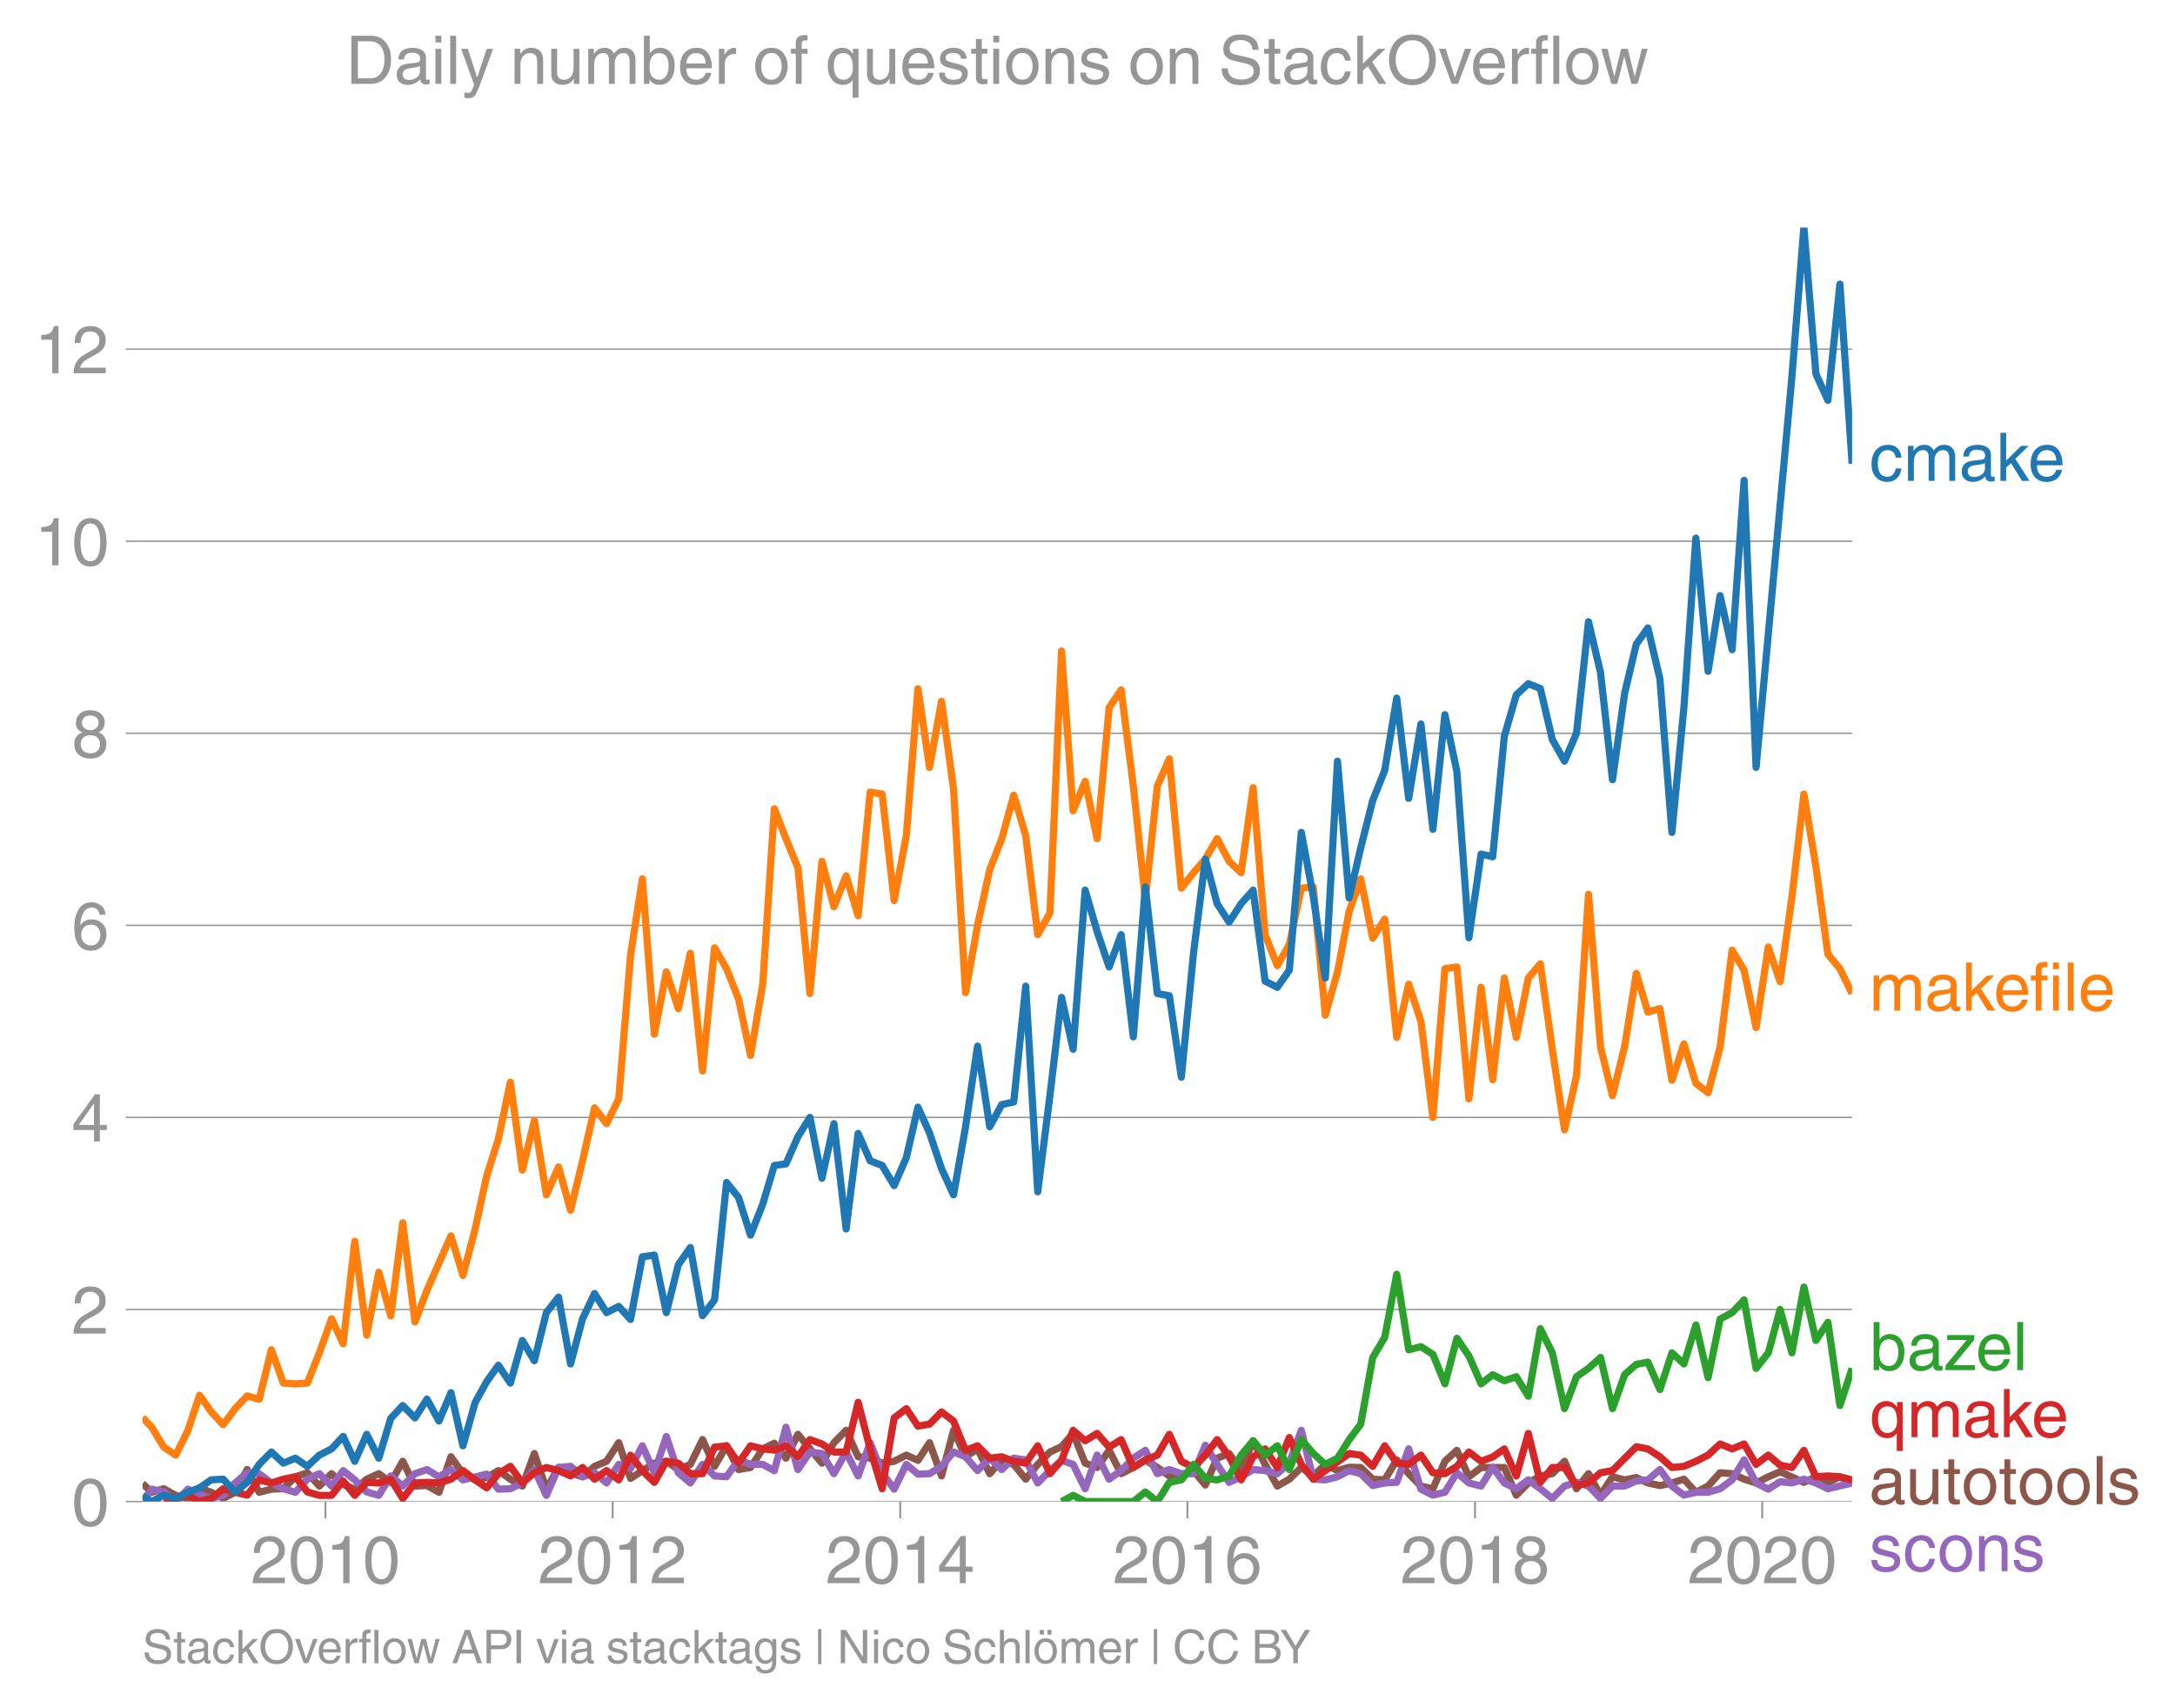 <svg height="475.651" viewBox="0 0 454.338 356.738" width="605.784" xmlns="http://www.w3.org/2000/svg" xmlns:xlink="http://www.w3.org/1999/xlink"><defs><style>*{stroke-linecap:butt;stroke-linejoin:round}</style></defs><g id="figure_1"><path d="M0 356.738h454.338V0H0z" fill="none" id="patch_1"/><g id="axes_1"><path d="M29.77 313.628h357.12V47.516H29.77z" fill="none" id="patch_2"/><path clip-path="url(#pae9ce5bdff)" d="M29.77 309.867l1.934 1.82 2.504-.733 2.507 1.38 2.548.647 2.424-2.218 2.423.924 2.508 1.273 2.506-1.273 2.507-4.745 2.506 4.745 2.548-.647 2.507-.086 2.508-2.502 2.505-.841 2.506 2.782 2.548-2.588 2.424 2.241 2.423.994 2.508-2.092 2.507-1.143 2.506 1.812 2.507-4.4 2.547 5.176 2.507-.108 2.508 1.402 2.505-7.42 2.507 3.538 2.547 1.294 2.424-.485 2.423-1.456 2.508 1.79 2.507 1.445 2.506-6.794 2.507 7.441 2.548-4.53 2.506 1.1 2.508.842 2.505-2.179 2.507-1.056 2.547-3.883 2.466 7.452 4.972-3.181 2.506-.388 2.507 1.725 2.506-1.078 2.548-5.177 2.507 5.586 2.508-4.292 2.505 4.961 2.506-.431 2.548-3.883 2.424-1.178 2.423 3.12 2.508-4.983 5.013 6.018 2.507-4.27 2.547-2.589 2.507 5.522 2.508.301 2.505 1.036 2.507-.388 2.547-1.295 2.424 1.11 2.423-3.698 2.508 6.945 2.507-9.533 2.506 5.522 2.507-1.64 2.548 5.177 2.506-2.869 2.508.928 2.505 3.084 2.507-3.084 2.547-2.589 2.425-1.109 2.422-2.773 2.509 6.212 2.506.906 2.507-3.58 2.506 4.874 2.548-1.294 2.506-1.575 2.509 1.575 2.505 1.768 2.506.173 2.548-1.294 2.465 3.012 2.464-5.6 2.508-.971 2.507 3.559 2.506-6.234 2.507 4.94 2.547 4.529 2.507-1.445 2.508-2.437 2.505 1.768 2.507-2.415 2.547 1.294 2.424-.694 2.423.047 2.508 2.437 2.507.15 2.506-4.162 2.507 2.869 2.548 2.588 2.506.56 2.508-5.736 2.505-2.287 2.507 5.522 2.547-1.941h4.847l2.509 5.78 2.506-2.545 2.507-1.467 2.506-.474 2.548-2.588 2.506 5.737 2.509-3.15 2.505 4.487 2.506-3.84 2.548.648 2.424-.485 2.423 1.132 2.508.54 2.506-.54 2.507-.798 2.507 2.74 2.547-1.295 2.507-2.782 2.508.194 2.505 1.143 2.506.798 2.548-1.294 2.465-1.049 4.972 2.214 2.507-1.165 2.506 1.165 2.507-1.165 2.548 1.294h0" fill="none" stroke="#8c564b" stroke-linecap="square" stroke-width="1.5" id="line2d_1"/><g id="matplotlib.axis_1"><g id="xtick_1"><g id="line2d_2"><defs><path d="M0 0v3.5" id="m1caf917416" stroke="#969696" stroke-width=".4"/></defs><use x="67.985" xlink:href="#m1caf917416" y="313.628" fill="#969696" stroke="#969696" stroke-width=".4"/></g><g transform="matrix(.14 0 0 -.14 52.414 330.678)" fill="#969696" id="text_1"><defs><path d="M4.39 45.125q0 12.39 6.391 18.781 6.406 6.407 17.938 6.407 9.656 0 15.812-5.86 6.157-5.86 6.157-15.14 0-7.22-3.547-12.188-3.532-4.953-10.422-8.703l-12.11-6.64Q13.922 15.921 12.5 8.296h38.188V0H2.593q.39 9.906 4.297 16.5 3.906 6.594 12.203 11.375l12.593 7.328q5.032 2.89 7.329 5.984 2.297 3.094 2.297 8.516 0 5.375-3.766 9.031-3.75 3.672-10.156 3.672-7.078 0-10.594-4.672-3.516-4.656-3.61-12.609z" id="HelveticaWorld-Regular-50"/><path d="M42.484 34.188q0 14.109-3.734 21.156-3.734 7.062-10.969 7.062-7.078 0-10.89-7.062-3.797-7.047-3.797-21.157 0-13.671 3.75-20.937Q20.609 6 27.78 6q7.235 0 10.969 7 3.734 7.016 3.734 21.188zm9.422 0q0-17.297-6.25-26.704-6.25-9.39-17.875-9.39-12.062 0-18.062 9.734-6 9.75-6 26.36 0 17.03 6.14 26.578 6.157 9.547 17.922 9.547 11.625 0 17.875-9.5t6.25-26.626z" id="HelveticaWorld-Regular-48"/><path d="M35.89 0h-9.374v49.906H10.109v6.985q8.594.28 12.782 2.75Q27.094 62.109 29 70.313h6.89z" id="HelveticaWorld-Regular-49"/></defs><use xlink:href="#HelveticaWorld-Regular-50"/><use x="55.615" xlink:href="#HelveticaWorld-Regular-48"/><use x="111.23" xlink:href="#HelveticaWorld-Regular-49"/><use x="166.846" xlink:href="#HelveticaWorld-Regular-48"/></g></g><g id="xtick_2"><use x="127.978" xlink:href="#m1caf917416" y="313.628" fill="#969696" stroke="#969696" stroke-width=".4" id="line2d_3"/><g transform="matrix(.14 0 0 -.14 112.407 330.678)" fill="#969696" id="text_2"><use xlink:href="#HelveticaWorld-Regular-50"/><use x="55.615" xlink:href="#HelveticaWorld-Regular-48"/><use x="111.23" xlink:href="#HelveticaWorld-Regular-49"/><use x="166.846" xlink:href="#HelveticaWorld-Regular-50"/></g></g><g id="xtick_3"><use x="188.052" xlink:href="#m1caf917416" y="313.628" fill="#969696" stroke="#969696" stroke-width=".4" id="line2d_4"/><g transform="matrix(.14 0 0 -.14 172.482 330.678)" fill="#969696" id="text_3"><defs><path d="M10.594 24.703h22.61v31.89h-.188zM42 17.093V0h-8.797v17.094H2.484v8.593L34.72 70.314H42v-45.61h10.297v-7.61z" id="HelveticaWorld-Regular-52"/></defs><use xlink:href="#HelveticaWorld-Regular-50"/><use x="55.615" xlink:href="#HelveticaWorld-Regular-48"/><use x="111.23" xlink:href="#HelveticaWorld-Regular-49"/><use x="166.846" xlink:href="#HelveticaWorld-Regular-52"/></g></g><g id="xtick_4"><use x="248.045" xlink:href="#m1caf917416" y="313.628" fill="#969696" stroke="#969696" stroke-width=".4" id="line2d_5"/><g transform="matrix(.14 0 0 -.14 232.474 330.678)" fill="#969696" id="text_4"><defs><path d="M14.11 21.578q0-6.875 4.093-11.234Q22.313 6 28.906 6q6.297 0 10.032 4.438 3.734 4.453 3.734 11.687 0 6.297-3.688 10.547-3.687 4.25-10.468 4.25-6.594 0-10.5-4.156-3.907-4.157-3.907-11.188zM41.702 51.61q-.984 5.375-3.984 8.078-3 2.72-8.125 2.72-8.11 0-12.36-7.923-4.25-7.906-4.343-18.109l.203-.188q5.61 8.641 16.687 8.641 8.844 0 15.438-5.86 6.593-5.859 6.593-16.452 0-10.5-6.25-17.47-6.25-6.952-16.843-6.952-12.219 0-18.563 8.687-6.344 8.703-6.344 25.938 0 16.593 6.485 27.093 6.5 10.5 19.484 10.5 8.407 0 14.219-5.015 5.813-5 6.297-13.688z" id="HelveticaWorld-Regular-54"/></defs><use xlink:href="#HelveticaWorld-Regular-50"/><use x="55.615" xlink:href="#HelveticaWorld-Regular-48"/><use x="111.23" xlink:href="#HelveticaWorld-Regular-49"/><use x="166.846" xlink:href="#HelveticaWorld-Regular-54"/></g></g><g id="xtick_5"><use x="308.12" xlink:href="#m1caf917416" y="313.628" fill="#969696" stroke="#969696" stroke-width=".4" id="line2d_6"/><g transform="matrix(.14 0 0 -.14 292.549 330.678)" fill="#969696" id="text_5"><defs><path d="M27.594 40.578q5.422 0 8.953 3.094 3.547 3.11 3.547 8.234 0 4.594-3.407 7.547-3.39 2.953-9.687 2.953-5.61 0-8.672-3.11-3.047-3.093-3.047-7.874 0-5.125 3.813-7.984 3.812-2.86 8.5-2.86zm.093-7.562q-6.78 0-10.64-3.766-3.86-3.766-3.86-9.234 0-6.297 3.907-10.157Q21 6 28.219 6q6.406 0 10.234 3.86 3.828 3.859 3.828 10.265 0 5.469-3.828 9.172-3.828 3.719-10.766 3.719zM49.22 52.203q0-10.594-9.032-14.797 6.204-2.781 8.86-7.36 2.656-4.562 2.656-9.733 0-10.016-6.453-16.125-6.438-6.094-17.375-6.094-9.563 0-16.813 5.25-7.25 5.25-7.25 17.062 0 11.922 11.907 16.907-9.516 3.796-9.516 13.671 0 8.297 5.64 13.813 5.641 5.516 15.641 5.516 10.016 0 15.875-5.204 5.86-5.203 5.86-12.906z" id="HelveticaWorld-Regular-56"/></defs><use xlink:href="#HelveticaWorld-Regular-50"/><use x="55.615" xlink:href="#HelveticaWorld-Regular-48"/><use x="111.23" xlink:href="#HelveticaWorld-Regular-49"/><use x="166.846" xlink:href="#HelveticaWorld-Regular-56"/></g></g><g id="xtick_6"><use x="368.112" xlink:href="#m1caf917416" y="313.628" fill="#969696" stroke="#969696" stroke-width=".4" id="line2d_7"/><g transform="matrix(.14 0 0 -.14 352.542 330.678)" fill="#969696" id="text_6"><use xlink:href="#HelveticaWorld-Regular-50"/><use x="55.615" xlink:href="#HelveticaWorld-Regular-48"/><use x="111.23" xlink:href="#HelveticaWorld-Regular-50"/><use x="166.846" xlink:href="#HelveticaWorld-Regular-48"/></g></g></g><g id="matplotlib.axis_2"><g id="ytick_1"><path clip-path="url(#pae9ce5bdff)" d="M29.77 313.628h357.12" fill="none" stroke="#969696" stroke-linecap="square" stroke-width=".3" id="line2d_8"/><g id="line2d_9"><defs><path d="M0 0h-3.5" id="m29dc49eb91" stroke="#969696" stroke-width=".3"/></defs><use x="29.771" xlink:href="#m29dc49eb91" y="313.628" fill="#969696" stroke="#969696" stroke-width=".3"/></g><use xlink:href="#HelveticaWorld-Regular-48" transform="matrix(.14 0 0 -.14 14.985 318.653)" fill="#969696" id="text_7"/></g><g id="ytick_2"><path clip-path="url(#pae9ce5bdff)" d="M29.77 273.51h357.12" fill="none" stroke="#969696" stroke-linecap="square" stroke-width=".3" id="line2d_10"/><use x="29.771" xlink:href="#m29dc49eb91" y="273.511" fill="#969696" stroke="#969696" stroke-width=".3" id="line2d_11"/><use xlink:href="#HelveticaWorld-Regular-50" transform="matrix(.14 0 0 -.14 14.985 278.536)" fill="#969696" id="text_8"/></g><g id="ytick_3"><path clip-path="url(#pae9ce5bdff)" d="M29.77 233.393h357.12" fill="none" stroke="#969696" stroke-linecap="square" stroke-width=".3" id="line2d_12"/><use x="29.771" xlink:href="#m29dc49eb91" y="233.393" fill="#969696" stroke="#969696" stroke-width=".3" id="line2d_13"/><use xlink:href="#HelveticaWorld-Regular-52" transform="matrix(.14 0 0 -.14 14.985 238.418)" fill="#969696" id="text_9"/></g><g id="ytick_4"><path clip-path="url(#pae9ce5bdff)" d="M29.77 193.276h357.12" fill="none" stroke="#969696" stroke-linecap="square" stroke-width=".3" id="line2d_14"/><use x="29.771" xlink:href="#m29dc49eb91" y="193.276" fill="#969696" stroke="#969696" stroke-width=".3" id="line2d_15"/><use xlink:href="#HelveticaWorld-Regular-54" transform="matrix(.14 0 0 -.14 14.985 198.3)" fill="#969696" id="text_10"/></g><g id="ytick_5"><path clip-path="url(#pae9ce5bdff)" d="M29.77 153.159h357.12" fill="none" stroke="#969696" stroke-linecap="square" stroke-width=".3" id="line2d_16"/><use x="29.771" xlink:href="#m29dc49eb91" y="153.159" fill="#969696" stroke="#969696" stroke-width=".3" id="line2d_17"/><use xlink:href="#HelveticaWorld-Regular-56" transform="matrix(.14 0 0 -.14 14.985 158.183)" fill="#969696" id="text_11"/></g><g id="ytick_6"><path clip-path="url(#pae9ce5bdff)" d="M29.77 113.041h357.12" fill="none" stroke="#969696" stroke-linecap="square" stroke-width=".3" id="line2d_18"/><use x="29.771" xlink:href="#m29dc49eb91" y="113.041" fill="#969696" stroke="#969696" stroke-width=".3" id="line2d_19"/><g transform="matrix(.14 0 0 -.14 7.2 118.066)" fill="#969696" id="text_12"><use xlink:href="#HelveticaWorld-Regular-49"/><use x="55.615" xlink:href="#HelveticaWorld-Regular-48"/></g></g><g id="ytick_7"><path clip-path="url(#pae9ce5bdff)" d="M29.77 72.924h357.12" fill="none" stroke="#969696" stroke-linecap="square" stroke-width=".3" id="line2d_20"/><use x="29.771" xlink:href="#m29dc49eb91" y="72.924" fill="#969696" stroke="#969696" stroke-width=".3" id="line2d_21"/><g transform="matrix(.14 0 0 -.14 7.2 77.949)" fill="#969696" id="text_13"><use xlink:href="#HelveticaWorld-Regular-49"/><use x="55.615" xlink:href="#HelveticaWorld-Regular-50"/></g></g></g><path clip-path="url(#pae9ce5bdff)" d="M29.77 313.628l1.934-2.588 2.504.582 2.507 2.006 2.548-2.588 2.424 1.155 2.423.786 2.508-.69 2.506-2.545 2.507-2.135 2.506.194 2.548 1.94 2.507 1.209 2.508.733 2.505-2.74 2.506-1.142 2.548 2.588 2.424-3.212 2.423 1.918 2.508 2.523 2.507.712 2.506-4.055 2.507 2.114 2.547-2.588 2.507-.863 2.508 1.51 2.505-1.51 2.507 2.157 4.971-1.202 2.423 3.143 2.508-.086 2.507-1.208 2.506-2.804 2.507 5.392 2.548-5.823 2.506-.238 2.508 2.179 2.505-.841 2.507 2.135 2.547-3.882 2.466.847 2.464-4.73 2.508 5.63 2.506-7.57 2.507 7.57 2.506 2.135 2.548-3.882 2.507 2.415 2.508.173 2.505-3.516 2.506.928h2.548l2.424 1.317 2.423-9.082 2.508 8.843 2.507-3.667 2.506.324 2.507 4.206 2.547-4.53 2.507 5.004 2.508-6.945 2.505 6.277 2.507 3.429 2.547-5.176 2.424 2.033 2.423-.092 2.508-1.532 2.507-2.998 2.506.993 2.507 2.89 2.548-2.589 2.506 2.373 2.508-2.373 2.505.367 2.507 4.81 2.547-2.588 2.425-2.126 2.422.832 2.509 5.09 2.506-7.032 2.507 5.026 2.506-1.79 2.548-2.589 2.506-1.639 2.509 4.875 2.505-.863 2.506.863h2.548l2.465-5.935 2.464 3.994 2.508 3.753 2.507-1.165 2.506-1.51 2.507.216 2.547.647 2.507-2.2 2.508-6.859 2.505 10.202 2.507.15 2.547-.646 2.424-1.271 2.423.624 2.508 2.48 2.507-.54 2.506-.128 2.507-6.989 2.548 8.412 2.506 1.251 2.508-.604 2.505-4.076 2.507 2.135 2.547.647 2.425-3.929 2.422 3.282 2.509 1.208 2.506-1.855 2.507 1.855 2.506 2.027 2.548-2.588 2.506-.776 2.509.776 2.505 2.567 2.506-2.567h2.548l2.424-1.063 2.423-.231 2.508-2.157 2.506 3.451 2.507 1.898 2.507-.604h2.547l2.507-.733 2.508-1.855 2.505-4.163 2.506 4.81 2.548 1.294 2.465-1.562 2.464.268 2.508-.798 2.507.798 2.506 1.208 5.055-1.208h0" fill="none" stroke="#9467bd" stroke-linecap="square" stroke-width="1.5" id="line2d_22"/><path clip-path="url(#pae9ce5bdff)" d="M34.208 313.628l5.055-1.294 2.424 1.294 2.423-.647 2.508-2.027 2.506.733 2.507.604 2.506-3.192 2.548.647 2.507-.798 2.508-.496 2.505 3.17 2.506.712h2.548l2.424-3.004 2.423 3.004 2.508-2.717 2.507.129 2.506-.798 2.507 4.033 2.547-3.235 2.507-.13 2.508.13 2.505-.798 2.507-1.79 2.547 1.94 2.424 1.665 2.423-2.958 2.508-1.532 2.507 3.473 2.506-2.135 2.507-1.1 2.548.647 2.506 1.121 2.508-1.768 2.505 2.437 2.507-1.79 2.547 1.94 2.466-5.153 2.464 3.213 2.508 2.459 2.506-4.4 2.507.388 2.506 2.2h2.548l2.507-5.543 2.508-.28 2.505 3.623 2.506-3.624 2.548.647 2.424.255 2.423-.902 2.508 2.287 2.507-3.58 2.506.905 2.507 1.682h2.547l2.507-10.374 2.508 9.727 2.505 8.326 2.507-14.796 2.547-1.941 2.424 3.65 2.423-.415 2.508-2.545 2.507 1.898 2.506 6.125 2.507-.949 2.548 2.588 2.506-.301 2.508.949 2.505.388 2.507-3.624 2.547 5.824 2.425-2.773 2.422-6.286 2.509 2.178 2.506-1.531 2.507 2.869 2.506-1.575 2.548 5.824 2.506-1.575 2.509-1.014 2.505-4.335 2.506 5.63 2.548 1.294 2.465-2.566 2.464-3.258 2.508 3.58 2.507 4.832 2.506-4.831 2.507-1.64 2.547 3.883 2.507-6.255 2.508 5.608 2.505 3.084 7.478-5.35 2.423.324 2.508 2.351 2.507-4.292 2.506 3.624 2.507.259 2.548-1.942 2.506 3.689 2.508.194 2.505-1.532 2.507-2.998 2.547 1.942 2.425-.902 2.422-1.687 2.509 5.651 2.506-8.886 2.507 10.224 2.506-3.106h2.548l2.506 3.774 2.509-.54 2.505-2.134 2.506-.453 4.972-4.992 2.423.462 2.508 1.64 2.506 2.243 2.507-.238 2.507-1.056 2.547-1.295 2.507-2.329 2.508 1.035 2.505-1.035 2.506 4.27 2.548-1.94 2.465 2.097 2.464.49 2.508-3.58 2.507 5.522 2.506-.173 2.507.173 2.548.647h0" fill="none" stroke="#d62728" stroke-linecap="square" stroke-width="1.5" id="line2d_23"/><g transform="matrix(.14 0 0 -.14 390.462 100.44)" fill="#1f77b4" id="text_14"><defs><path d="M39.594 34.719q-1.89 11.187-12.39 11.187-6.5 0-10.454-5.203-3.953-5.203-3.953-14.484 0-10.11 3.656-15.11 3.672-5 10.64-5 4.688 0 8.11 3.438 3.422 3.437 4.39 8.953h8.5q-1.312-9.703-6.859-14.86-5.547-5.156-14.328-5.156-10.297 0-16.89 7.047-6.594 7.063-6.594 19.172 0 13.281 6.594 21.188 6.593 7.922 18.5 7.922 8.687 0 13.843-5.204 5.157-5.203 5.735-13.89z" id="HelveticaWorld-Regular-99"/><path d="M6.594 52.297h8.297v-7.375h.203q5.906 8.89 15.812 8.89 9.813 0 13.922-8.5 3.75 4.594 7.266 6.547 3.515 1.953 8.703 1.953 6.781 0 11.484-4.453Q77 44.922 77 36.187V0h-8.781v33.797q0 6.094-2.297 9.094-2.297 3.015-7.422 3.015-5.172 0-8.75-4.203-3.563-4.203-3.563-9.812V0h-8.78v36.188q0 4.53-2.11 7.124-2.094 2.594-6.094 2.594-6.297 0-10.062-4.687-3.766-4.688-3.766-12.703V0H6.594z" id="HelveticaWorld-Regular-109"/><path d="M38.375 26.703q-.969-1.015-3.828-1.656-2.86-.625-10.672-1.656-5.766-.688-8.469-2.844-2.703-2.14-2.703-5.656 0-4.297 2.281-6.688 2.297-2.39 7.329-2.39 6.296 0 11.171 3.578 4.891 3.593 4.891 8.718zM6.203 36.375q.297 8.844 5.734 13.14 5.454 4.297 15.844 4.297 8.297 0 13.907-3.765 5.624-3.75 5.624-10.844V9.078Q47.313 6 50.094 6q1.125 0 2.89.39V0Q50.594-.984 48-.984q-4.5 0-6.703 1.921-2.188 1.938-2.281 6.047-7.516-8.5-18.891-8.5-7.422 0-11.922 4.204Q3.72 6.89 3.72 13.624q0 6.89 3.906 11.125Q11.531 29 19 29.89l15.516 1.891q4.203.64 4.203 6.203 0 4.11-3.047 6.297-3.047 2.203-9.25 2.203-5.516 0-8.485-2.437-2.953-2.438-3.53-7.672z" id="HelveticaWorld-Regular-97"/><path d="M50 0H38.719L22.406 26.422l-7.312-6.594V0h-8.5v71.781h8.5v-41.61l22.5 22.126H48.78L28.813 32.813z" id="HelveticaWorld-Regular-107"/><path d="M42.484 30.328q-.687 8.485-4.5 12.031-3.797 3.547-10.109 3.547-6.39 0-10.328-4.5-3.922-4.484-4.172-11.078zm8.391-13.922q-1.453-8.11-7.953-13.422-5.719-4.5-15.047-4.593-10.984.093-17.438 7.203Q4 12.704 4 24.704q0 13.78 6.64 21.437 6.641 7.672 18.47 7.672 10.593 0 16.546-7.922 5.953-7.907 5.953-22.594H13.375q0-8.203 3.813-12.703Q21 6.109 28.608 6.109q5.375 0 9.235 3.235 3.86 3.25 4.25 7.062z" id="HelveticaWorld-Regular-101"/></defs><use xlink:href="#HelveticaWorld-Regular-99"/><use x="51.27" xlink:href="#HelveticaWorld-Regular-109"/><use x="134.277" xlink:href="#HelveticaWorld-Regular-97"/><use x="189.209" xlink:href="#HelveticaWorld-Regular-107"/><use x="236.834" xlink:href="#HelveticaWorld-Regular-101"/></g><g transform="matrix(.14 0 0 -.14 390.462 211.087)" fill="#ff7f0e" id="text_15"><defs><path d="M17.188 45.016V0H8.405v45.016H1.22v7.28h7.187v8.985q0 5.907 3.578 8.703 3.594 2.813 10.032 2.813 2.203 0 3.968-.188v-7.906q-1.562.188-3.578.188-2.922 0-4.078-1.438-1.14-1.437-1.14-4.656v-6.5h8.796v-7.281z" id="HelveticaWorld-Regular-102"/><path d="M6.594 61.813v9.968h8.781v-9.969zM15.375 0H6.594v52.297h8.781z" id="HelveticaWorld-Regular-105"/><path d="M15.375 0H6.594v71.781h8.781z" id="HelveticaWorld-Regular-108"/></defs><use xlink:href="#HelveticaWorld-Regular-109"/><use x="83.008" xlink:href="#HelveticaWorld-Regular-97"/><use x="137.939" xlink:href="#HelveticaWorld-Regular-107"/><use x="185.564" xlink:href="#HelveticaWorld-Regular-101"/><use x="239.984" xlink:href="#HelveticaWorld-Regular-102"/><use x="267.67" xlink:href="#HelveticaWorld-Regular-105"/><use x="289.691" xlink:href="#HelveticaWorld-Regular-108"/><use x="311.713" xlink:href="#HelveticaWorld-Regular-101"/></g><g transform="matrix(.14 0 0 -.14 390.462 286.174)" fill="#2ca02c" id="text_16"><defs><path d="M43.406 26.313q0 10.5-3.718 15.046-3.704 4.547-10.579 4.547-6.984-.11-10.562-5.453Q14.984 35.11 14.984 25q0-10.297 4.297-14.594Q23.578 6.11 29.297 6.11q6.5 0 10.297 5.344 3.812 5.344 3.812 14.86zM6.594 0v71.781h8.781V45.703h.203q5.61 8.11 15.14 8.11 9.766 0 15.766-7.25t6-18.876q0-13.093-6.062-21.156Q40.375-1.516 29.5-1.516q-9.578 0-14.406 8.016h-.203V0z" id="HelveticaWorld-Regular-98"/><path d="M14.11 7.328h32.187V0H2.39v6.89l31.64 38.126H4.938v7.28h40.374v-7.171z" id="HelveticaWorld-Regular-122"/></defs><use xlink:href="#HelveticaWorld-Regular-98"/><use x="56.494" xlink:href="#HelveticaWorld-Regular-97"/><use x="111.426" xlink:href="#HelveticaWorld-Regular-122"/><use x="158.895" xlink:href="#HelveticaWorld-Regular-101"/><use x="214.314" xlink:href="#HelveticaWorld-Regular-108"/></g><g transform="matrix(.14 0 0 -.14 390.462 300.174)" fill="#d62728" id="text_17"><defs><path d="M41.5 23.688q0 11.125-3.5 16.671-3.484 5.547-10.61 5.547-6.874 0-10.593-4.5-3.703-4.484-3.703-15.093 0-9.422 3.75-14.813 3.765-5.39 10.36-5.39 5.812 0 10.046 4.39 4.25 4.39 4.25 13.188zm8.406-44.391H41.11V5.516h-.187Q35.89-1.516 27-1.516q-10.984 0-17 8.157-6 8.156-6 21.047 0 11.421 5.906 18.765 5.922 7.36 15.875 7.36 9.907 0 15.625-8.891h.203v7.375h8.297z" id="HelveticaWorld-Regular-113"/></defs><use xlink:href="#HelveticaWorld-Regular-113"/><use x="56.494" xlink:href="#HelveticaWorld-Regular-109"/><use x="139.502" xlink:href="#HelveticaWorld-Regular-97"/><use x="194.434" xlink:href="#HelveticaWorld-Regular-107"/><use x="242.059" xlink:href="#HelveticaWorld-Regular-101"/></g><g transform="matrix(.14 0 0 -.14 390.462 328.174)" fill="#9467bd" id="text_18"><defs><path d="M36.078 37.406q-.187 4.688-3.344 6.735-3.14 2.047-9.047 2.047-4.296 0-7.359-1.907-3.047-1.89-3.047-5.468 0-2.829 1.797-4.172 1.813-1.344 7.828-2.86l8.688-2.187q7.906-2 11.297-5.11 3.406-3.093 3.406-8.656 0-7.719-5.64-12.531-5.641-4.813-15.063-4.813-11 0-16.64 4.563-5.626 4.578-5.735 13.75h8.5q.203-5.422 3.594-8.063 3.39-2.625 10.171-2.625 5.516 0 8.766 2.188 3.25 2.203 3.25 6.11 0 2.78-2.11 4.437-2.093 1.672-8.296 3.078l-10.203 2.5q-6.203 1.562-9.157 4.656-2.953 3.094-2.953 8.031 0 7.72 5.516 12.203 5.531 4.5 14.406 4.5 9.485 0 14.531-4.624 5.047-4.61 5.344-11.782z" id="HelveticaWorld-Regular-115"/><path d="M12.703 26.219q0-8.735 3.953-14.375 3.953-5.64 11.219-5.64 7.531 0 11.438 5.905 3.906 5.907 3.906 14.11 0 8.297-3.907 14.078-3.906 5.797-11.437 5.797-6.969 0-11.078-5.453-4.094-5.438-4.094-14.422zm-8.984 0q0 11.672 6.484 19.625 6.5 7.968 17.672 7.968 11.438 0 17.875-8.062 6.453-8.047 6.453-19.531 0-11.516-6.406-19.625-6.39-8.11-17.922-8.11-11.078 0-17.625 7.86-6.531 7.86-6.531 19.875z" id="HelveticaWorld-Regular-111"/><path d="M49.219 0h-8.844v32.172q0 7.422-2.594 10.578-2.578 3.156-8.578 3.156-5.906 0-9.875-4.5-3.953-4.484-3.953-12.89V0H6.594v52.297h8.297v-7.375h.203q6.203 8.89 15.812 8.89 8.89 0 13.594-4.718 4.719-4.703 4.719-13.5z" id="HelveticaWorld-Regular-110"/></defs><use xlink:href="#HelveticaWorld-Regular-115"/><use x="50" xlink:href="#HelveticaWorld-Regular-99"/><use x="101.27" xlink:href="#HelveticaWorld-Regular-111"/><use x="157.178" xlink:href="#HelveticaWorld-Regular-110"/><use x="212.354" xlink:href="#HelveticaWorld-Regular-115"/></g><g transform="matrix(.14 0 0 -.14 390.462 314.174)" fill="#8c564b" id="text_19"><defs><path d="M6.11 52.297h8.78V17.578q0-5.765 2.61-8.625Q20.125 6.11 25 6.11q6.781 0 10.594 4.797 3.812 4.813 3.812 12.578v28.813h8.782V0H39.89v7.625l-.188.188q-4.984-9.329-16.61-9.329-7.515 0-12.25 4.094Q6.11 6.688 6.11 14.703z" id="HelveticaWorld-Regular-117"/><path d="M17.188 45.016V10.984q0-2 1.093-3.046 1.11-1.047 3.938-1.047h3.375V0Q20.797-.688 19-.688q-5.516 0-8.063 2.641-2.53 2.64-2.53 8.547v34.516H1.311v7.28h7.094v14.595h8.781V52.297h8.407v-7.281z" id="HelveticaWorld-Regular-116"/></defs><use xlink:href="#HelveticaWorld-Regular-97"/><use x="54.932" xlink:href="#HelveticaWorld-Regular-117"/><use x="109.717" xlink:href="#HelveticaWorld-Regular-116"/><use x="137.402" xlink:href="#HelveticaWorld-Regular-111"/><use x="193.311" xlink:href="#HelveticaWorld-Regular-116"/><use x="220.996" xlink:href="#HelveticaWorld-Regular-111"/><use x="276.904" xlink:href="#HelveticaWorld-Regular-111"/><use x="332.813" xlink:href="#HelveticaWorld-Regular-108"/><use x="354.834" xlink:href="#HelveticaWorld-Regular-115"/></g><g transform="matrix(.097 0 0 -.097 29.77 347.399)" fill="#969696" id="text_20"><defs><path d="M50.39 50.781q-.296 6.844-5.109 10.719-4.797 3.875-12.656 3.875-7.922 0-12.172-3.25-4.234-3.234-4.234-9.344 0-3.265 1.843-5.61 1.86-2.343 6.641-3.468l20.516-4.687q8.297-1.813 12.297-6.875 4.015-5.047 4.015-12.313 0-10.64-7.812-16.187-7.813-5.547-20.313-5.547-9.531 0-15.031 2.437-5.484 2.453-9.734 7.766-4.25 5.328-4.25 14.89h9.093q0-8 5.313-12.406 5.328-4.39 14.5-4.39 8.89 0 13.844 3.156 4.953 3.156 4.953 8.953 0 5.281-2.953 7.89Q46.188 29 37.594 31l-15.469 3.625q-7.719 1.75-11.531 6.125Q6.78 45.125 6.78 51.516q0 9.672 6.516 15.922 6.531 6.25 18.203 6.25 13.172 0 20.328-5.5 7.156-5.485 7.688-17.407z" id="HelveticaWorld-Regular-83"/><path d="M63.922 35.89q0 12.594-6.672 20.891-6.656 8.313-18.328 8.313-11.531 0-18.266-8.313-6.734-8.297-6.734-20.89 0-12.985 6.828-21.094 6.844-8.11 18.172-8.11 11.078 0 18.031 7.907 6.969 7.922 6.969 21.297zm9.953 0q0-16.062-9.281-26.937-9.266-10.86-25.672-10.86-16.516 0-25.766 10.86-9.25 10.875-9.25 26.938 0 16.109 9.25 26.953 9.25 10.843 25.766 10.843 16.89 0 25.922-11.046 9.031-11.032 9.031-26.75z" id="HelveticaWorld-Regular-79"/><path d="M39.406 52.297h9.625L29.11 0h-9.437L.594 52.297h10.203L24.422 9.719h.187z" id="HelveticaWorld-Regular-118"/><path d="M15.375 0H6.594v52.297h8.297v-8.688h.203q5.703 10.203 14.687 10.203 1.422 0 2.297-.296V44.39h-3.266q-5.906 0-9.671-4.016-3.766-4-3.766-9.953z" id="HelveticaWorld-Regular-114"/><path d="M25.594 0h-8.985L1.516 52.297h9.468L21 11.187h.188l10.109 41.11h9.922l10.203-41.11h.187l10.594 41.11h8.703L55.812 0h-9.234L35.984 40.484h-.187z" id="HelveticaWorld-Regular-119"/><path d="M44 29.5L33.406 61.078h-.203L21.687 29.5zm-25.297-8.594L11.188 0h-9.97l27 71.781h10.985L65.187 0H54.594l-7.078 20.906z" id="HelveticaWorld-Regular-65"/><path d="M17.828 38.625H37.11q7.282 0 10.938 3.188 3.656 3.203 3.656 9.703 0 5.812-3.516 8.89-3.515 3.078-10.687 3.078H17.828zm0-38.625H8.11v71.781h32.266q9.625 0 15.484-5.594 5.86-5.593 5.86-14.578 0-9.328-5.672-15.312-5.656-5.969-15.672-5.969H17.828z" id="HelveticaWorld-Regular-80"/><path d="M17.828 0H8.11v71.781h9.72z" id="HelveticaWorld-Regular-73"/><path d="M12.984 26.313q0-9.61 3.813-14.907Q20.609 6.11 27.094 6.11q6.312 0 10.312 4.579 4 4.593 4 13 0 11.03-3.5 16.625-3.484 5.593-10.61 5.593-7.171 0-10.75-4.765-3.562-4.766-3.562-14.828zM49.812 2.983q0-12.609-6.062-18.797-6.047-6.203-18.266-6.203-8.78 0-13.984 4.047Q6.297-13.922 5.516-6.39h8.796q.672-3.812 3.532-6.062 2.86-2.25 8.281-2.25 7.375 0 11.125 3.969 3.766 3.953 3.766 12.828v3.719h-.188q-4.937-7.329-13.922-7.329-11.187 0-17.093 8.25-5.907 8.25-5.907 20.953 0 11.625 5.953 18.875 5.97 7.25 15.829 7.25 9.906 0 15.625-8.89h.187v7.375h8.313z" id="HelveticaWorld-Regular-103"/><path d="M9.422 73.688h7.281V-1.906H9.422z" id="HelveticaWorld-Regular-124"/><path d="M55.61 71.781h9.374V0h-10.78L17.577 58.016h-.187V0H8.109v71.781h11.375l35.938-57.969h.187z" id="HelveticaWorld-Regular-78"/><path d="M49.219 0h-8.844v34.188q0 6.296-2.438 9-2.437 2.718-7.953 2.718-6.797 0-10.703-4.406-3.906-4.39-3.906-12.984V0H6.594v71.781h8.781V45.312h.203q6 8.5 15.328 8.5 8.594 0 13.453-4.5 4.86-4.484 4.86-13.718z" id="HelveticaWorld-Regular-104"/><path d="M12.703 26.219q0-8.735 3.953-14.375 3.953-5.64 11.219-5.64 7.531 0 11.438 5.905 3.906 5.907 3.906 14.11 0 8.297-3.907 14.078-3.906 5.797-11.437 5.797-6.969 0-11.078-5.453-4.094-5.438-4.094-14.422zm-8.984 0q0 11.672 6.484 19.625 6.5 7.968 17.672 7.968 11.438 0 17.875-8.062 6.453-8.047 6.453-19.531 0-11.516-6.406-19.625-6.39-8.11-17.922-8.11-11.078 0-17.625 7.86-6.531 7.86-6.531 19.875zm36.734 35.406H31.47v10.156h8.984zm-16.219 0H15.25v10.156h8.984z" id="HelveticaWorld-Regular-246"/><path d="M58.016 50.203q-1.625 7.313-6.782 11.094-5.14 3.797-13.343 3.797-10.594 0-17.047-7.703-6.438-7.688-6.438-20.766 0-15.14 6.094-22.547 6.11-7.39 17.688-7.39 7.609 0 13.093 5.046 5.5 5.063 7.407 14.688h9.421Q66.22 12.594 57.625 5.344t-20.906-7.25q-14.703 0-23.516 10.11Q4.391 18.311 4.391 36.28q0 17.328 9.203 27.36 9.203 10.047 24.297 10.047 12.5 0 20.265-6.454 7.766-6.437 9.235-17.03z" id="HelveticaWorld-Regular-67"/><path d="M8.11 71.781h31.484q9.281 0 14.797-5.031 5.515-5.031 5.515-13.031 0-4.844-2.422-8.828-2.406-3.97-7.187-6.172 6.687-2.532 9.828-6.735 3.156-4.203 3.156-10.797 0-9.265-6.687-15.234Q49.906 0 38.922 0H8.109zm9.562-63.484h20.703q7.625 0 11.422 3.531 3.812 3.547 3.812 9.563 0 6.093-4.25 9.093Q45.125 33.5 36.812 33.5h-19.14zm0 33.11h17.625q7.719 0 11.312 2.796 3.594 2.813 3.594 8.781 0 5.125-3.406 7.813-3.39 2.687-11.39 2.687H17.671z" id="HelveticaWorld-Regular-66"/><path d="M37.313 0h-9.72v28.906L.485 71.781h11.329l20.609-34.469 20.562 34.47h11.422L37.312 28.905z" id="HelveticaWorld-Regular-89"/></defs><use xlink:href="#HelveticaWorld-Regular-83"/><use x="66.211" xlink:href="#HelveticaWorld-Regular-116"/><use x="93.896" xlink:href="#HelveticaWorld-Regular-97"/><use x="148.828" xlink:href="#HelveticaWorld-Regular-99"/><use x="200.098" xlink:href="#HelveticaWorld-Regular-107"/><use x="250.098" xlink:href="#HelveticaWorld-Regular-79"/><use x="327.881" xlink:href="#HelveticaWorld-Regular-118"/><use x="375.49" xlink:href="#HelveticaWorld-Regular-101"/><use x="430.91" xlink:href="#HelveticaWorld-Regular-114"/><use x="464.979" xlink:href="#HelveticaWorld-Regular-102"/><use x="492.664" xlink:href="#HelveticaWorld-Regular-108"/><use x="514.686" xlink:href="#HelveticaWorld-Regular-111"/><use x="569.094" xlink:href="#HelveticaWorld-Regular-119"/><use x="641.506" xlink:href="#HelveticaWorld-Regular-32"/><use x="665.92" xlink:href="#HelveticaWorld-Regular-65"/><use x="732.619" xlink:href="#HelveticaWorld-Regular-80"/><use x="797.268" xlink:href="#HelveticaWorld-Regular-73"/><use x="823.049" xlink:href="#HelveticaWorld-Regular-32"/><use x="847.463" xlink:href="#HelveticaWorld-Regular-118"/><use x="897.072" xlink:href="#HelveticaWorld-Regular-105"/><use x="919.094" xlink:href="#HelveticaWorld-Regular-97"/><use x="974.025" xlink:href="#HelveticaWorld-Regular-32"/><use x="998.439" xlink:href="#HelveticaWorld-Regular-115"/><use x="1048.439" xlink:href="#HelveticaWorld-Regular-116"/><use x="1076.125" xlink:href="#HelveticaWorld-Regular-97"/><use x="1131.057" xlink:href="#HelveticaWorld-Regular-99"/><use x="1182.326" xlink:href="#HelveticaWorld-Regular-107"/><use x="1232.326" xlink:href="#HelveticaWorld-Regular-116"/><use x="1260.012" xlink:href="#HelveticaWorld-Regular-97"/><use x="1314.943" xlink:href="#HelveticaWorld-Regular-103"/><use x="1370.852" xlink:href="#HelveticaWorld-Regular-115"/><use x="1420.852" xlink:href="#HelveticaWorld-Regular-32"/><use x="1445.266" xlink:href="#HelveticaWorld-Regular-124"/><use x="1471.242" xlink:href="#HelveticaWorld-Regular-32"/><use x="1495.656" xlink:href="#HelveticaWorld-Regular-78"/><use x="1568.752" xlink:href="#HelveticaWorld-Regular-105"/><use x="1590.773" xlink:href="#HelveticaWorld-Regular-99"/><use x="1642.043" xlink:href="#HelveticaWorld-Regular-111"/><use x="1697.951" xlink:href="#HelveticaWorld-Regular-32"/><use x="1722.365" xlink:href="#HelveticaWorld-Regular-83"/><use x="1788.576" xlink:href="#HelveticaWorld-Regular-99"/><use x="1839.846" xlink:href="#HelveticaWorld-Regular-104"/><use x="1895.021" xlink:href="#HelveticaWorld-Regular-108"/><use x="1917.043" xlink:href="#HelveticaWorld-Regular-246"/><use x="1972.951" xlink:href="#HelveticaWorld-Regular-109"/><use x="2055.959" xlink:href="#HelveticaWorld-Regular-101"/><use x="2111.379" xlink:href="#HelveticaWorld-Regular-114"/><use x="2143.947" xlink:href="#HelveticaWorld-Regular-32"/><use x="2168.361" xlink:href="#HelveticaWorld-Regular-124"/><use x="2194.338" xlink:href="#HelveticaWorld-Regular-32"/><use x="2218.752" xlink:href="#HelveticaWorld-Regular-67"/><use x="2291.066" xlink:href="#HelveticaWorld-Regular-67"/><use x="2363.381" xlink:href="#HelveticaWorld-Regular-32"/><use x="2387.795" xlink:href="#HelveticaWorld-Regular-66"/><use x="2450.607" xlink:href="#HelveticaWorld-Regular-89"/></g><g transform="matrix(.14 0 0 -.14 72.264 17.516)" fill="#969696" id="text_21"><defs><path d="M17.828 8.297h18.797q9.766 0 15.281 7.5 5.516 7.5 5.516 20.484 0 12.844-5.563 19.969-5.562 7.125-16.062 7.234H17.828zM8.11 71.78h29.094q14.11 0 22.094-9.703 7.984-9.687 7.984-25.156 0-16.61-7.984-26.766Q51.313 0 36.813 0H8.108z" id="HelveticaWorld-Regular-68"/><path d="M39.016 52.297h9.562L29.891.984q-.5-1.375-.985-2.593-4.25-11.329-7.328-15.547-3.078-4.235-9.953-4.235-3.61 0-5.906.782v8.015q2.484-.89 5.468-.89 3.22 0 4.704 2.03 1.5 2.032 4.421 9.938L.875 52.297h9.922L24.812 9.719H25z" id="HelveticaWorld-Regular-121"/></defs><use xlink:href="#HelveticaWorld-Regular-68"/><use x="72.021" xlink:href="#HelveticaWorld-Regular-97"/><use x="126.953" xlink:href="#HelveticaWorld-Regular-105"/><use x="148.975" xlink:href="#HelveticaWorld-Regular-108"/><use x="170.996" xlink:href="#HelveticaWorld-Regular-121"/><use x="220.605" xlink:href="#HelveticaWorld-Regular-32"/><use x="245.02" xlink:href="#HelveticaWorld-Regular-110"/><use x="300.195" xlink:href="#HelveticaWorld-Regular-117"/><use x="354.98" xlink:href="#HelveticaWorld-Regular-109"/><use x="437.988" xlink:href="#HelveticaWorld-Regular-98"/><use x="494.482" xlink:href="#HelveticaWorld-Regular-101"/><use x="549.902" xlink:href="#HelveticaWorld-Regular-114"/><use x="582.471" xlink:href="#HelveticaWorld-Regular-32"/><use x="606.885" xlink:href="#HelveticaWorld-Regular-111"/><use x="662.793" xlink:href="#HelveticaWorld-Regular-102"/><use x="690.479" xlink:href="#HelveticaWorld-Regular-32"/><use x="714.893" xlink:href="#HelveticaWorld-Regular-113"/><use x="771.387" xlink:href="#HelveticaWorld-Regular-117"/><use x="826.172" xlink:href="#HelveticaWorld-Regular-101"/><use x="881.592" xlink:href="#HelveticaWorld-Regular-115"/><use x="931.592" xlink:href="#HelveticaWorld-Regular-116"/><use x="959.277" xlink:href="#HelveticaWorld-Regular-105"/><use x="981.299" xlink:href="#HelveticaWorld-Regular-111"/><use x="1037.207" xlink:href="#HelveticaWorld-Regular-110"/><use x="1092.383" xlink:href="#HelveticaWorld-Regular-115"/><use x="1142.383" xlink:href="#HelveticaWorld-Regular-32"/><use x="1166.797" xlink:href="#HelveticaWorld-Regular-111"/><use x="1222.705" xlink:href="#HelveticaWorld-Regular-110"/><use x="1277.881" xlink:href="#HelveticaWorld-Regular-32"/><use x="1302.295" xlink:href="#HelveticaWorld-Regular-83"/><use x="1368.506" xlink:href="#HelveticaWorld-Regular-116"/><use x="1396.191" xlink:href="#HelveticaWorld-Regular-97"/><use x="1451.123" xlink:href="#HelveticaWorld-Regular-99"/><use x="1502.393" xlink:href="#HelveticaWorld-Regular-107"/><use x="1552.393" xlink:href="#HelveticaWorld-Regular-79"/><use x="1630.176" xlink:href="#HelveticaWorld-Regular-118"/><use x="1677.785" xlink:href="#HelveticaWorld-Regular-101"/><use x="1733.205" xlink:href="#HelveticaWorld-Regular-114"/><use x="1767.273" xlink:href="#HelveticaWorld-Regular-102"/><use x="1794.959" xlink:href="#HelveticaWorld-Regular-108"/><use x="1816.98" xlink:href="#HelveticaWorld-Regular-111"/><use x="1871.389" xlink:href="#HelveticaWorld-Regular-119"/></g><path clip-path="url(#pae9ce5bdff)" d="M221.747 313.628l2.422-1.294 2.509 1.294h10.067l2.506-2.006 2.509 2.006 2.505-4.011 2.506-.518 2.548-3.235 2.465 2.922 2.464.313 2.508-.82 2.507-4.357 2.506-2.998 2.507 2.998 2.547-1.94 2.507 4.96 2.508-6.255 2.505 2.912 2.507 2.265 2.547-1.295 2.424-3.836 2.423-3.281 2.508-13.912 2.507-4.206 2.506-13.178 2.507 15.767 2.548-.647 2.506 1.596 2.508 6.168 2.505-9.512 2.507 3.689 2.547 5.823 2.425-1.918 2.422 1.271 2.509-.841 2.506 4.076 2.507-14.105 2.506 5.047 2.548 11.647 2.506-6.665 2.509-1.747 2.505-2.265 2.506 10.677 2.548-7.118 2.424-2.126 2.423-.462 2.508 5.715 2.506-7.656 2.507 2.307 2.507-8.13 2.547 11 2.507-12.23 2.508-1.36 2.505-2.652 2.506 14.3 2.548-3.235 2.465-9.06 2.464 9.06 2.508-13.74 2.507 11.151 2.506-3.796 2.507 17.385 2.548-7.765" fill="none" stroke="#2ca02c" stroke-linecap="square" stroke-width="1.5" id="line2d_24"/><path clip-path="url(#pae9ce5bdff)" d="M29.77 296.077l1.934 2.022 2.504 4.163 2.507 1.66 2.548-5.176 2.424-7.326 2.423 3.444 2.508 2.717 2.506-3.364 2.507-2.653 2.506.711 2.548-10.352 2.507 6.966 2.508.151 2.505-.15 2.506-6.32 2.548-7.118 2.424 5.223 2.423-21.4 2.508 19.585 2.507-13.114 2.506 9.102 2.507-19.455L86.68 276.1l2.507-6.6 5.013-11.366 2.507 8.26 2.547-9.706 2.424-11.115 2.423-7.65 2.508-11.883 2.507 18.354 2.506-10.33 2.507 15.507 2.548-5.824 2.506 9.038 2.508-10.332 2.505-11.064 2.507 3.3 2.547-5.177 2.466-30.01 2.464-15.93 2.508 32.438 2.506-13.027 2.507 7.678 2.506-11.56 2.548 24.588 2.507-25.732 2.508 4.379 2.505 6.32 2.506 11.797 2.548-14.882 2.424-36.65 2.423 6.239 2.508 6.082 2.507 26.27 2.506-27.607 2.507 9.49 2.547-6.47 2.507 8.346 2.508-25.817 2.505.41 2.507 22.237 2.547-13.588 2.424-30.666 2.423 16.43 2.508-13.804 2.507 18.334 2.506 42.511 2.507-14.04 2.548-11.648 2.506-6.406 2.508-9.123 2.505 8.455 2.507 20.662 2.547-4.53 2.425-54.721 2.422 33.37 2.509-6.148 2.506 11.97 2.507-27.348 2.506-3.71 2.548 20.059 2.506 23.768 2.509-23.768 2.505-5.651 2.506 27.003 2.548-3.235 2.465-2.833 2.464-4.284 2.508 4.745 2.507 2.372 2.506-17.75 2.507 30.691 2.547 6.47 2.507-4.4 2.508-11.776 2.505-.258 2.507 26.788 2.547-9.06 2.424-12.57 2.423-6.84 2.508 12.38 2.507-3.969 2.506 24.696 2.507-11.108 2.548 7.765 2.506 20.058 2.508-31.058 2.505-.367 2.507 27.543 2.547-23.294 2.425 19.296 2.422-21.237 2.509 12.402 2.506-12.402 2.507-2.976 2.506 17.858 2.548 16.824 2.506-11.28 2.509-37.896 2.505 31.878 2.506 10.18 2.548-10.353 2.424-15.206 2.423 8.089 2.508-.734 2.506 14.969 2.507-7.614 2.507 8.26 2.547 1.942 2.507-9.533 2.508-20.231 2.505 4.184 2.506 11.992 2.548-16.824 2.465 7.23 2.464-17.582 2.508-21.59 2.507 15.12 2.506 18.31 2.507 3.042 2.548 5.176h0" fill="none" stroke="#ff7f0e" stroke-linecap="square" stroke-width="1.5" id="line2d_25"/><path clip-path="url(#pae9ce5bdff)" d="M29.77 312.375l1.934 1.253 2.504-1.337 2.507.69 2.548-1.294 2.424-.924 2.423-1.664 2.508-.151 2.506 2.74 2.507-2.071 2.506-3.753 2.548-2.589 2.507 2.33 2.508-1.036 2.505 1.704 2.506-2.35 2.548-1.295 2.424-2.611 2.423 5.2 2.508-5.63 2.507 4.982 2.506-8.325 2.507-2.674 2.547 2.588 2.507-3.926 2.508 4.573 2.505-5.91 2.507 11.086 2.547-9.058 2.424-4.368 2.423-3.397 2.508 3.731 2.507-8.908 2.506 4.228 2.507-10.051 2.548-3.235 2.506 13.954 2.508-9.425 2.505-5.284 2.507 3.99 2.547-1.294 2.466 2.722 2.464-13.075 2.508-.367 2.506 12.014 2.507-10.008 2.506-3.58 2.548 14.235 2.507-3.3 2.508-24.523 2.505 3.127 2.506 7.873 2.548-6.471 2.424-8.088 2.423-.324 2.508-5.694 2.507-4.012 2.506 12.704 2.507-11.41 2.547 22 2.507-19.95 2.508 5.715 2.505.97 2.507 4.207 2.547-5.824 2.424-10.56 2.423 5.384 2.508 7.462 2.507 5.479 2.506-14.17 2.507-16.889 2.548 16.824 2.506-4.616 2.508-.56 2.505-24.18 2.507 42.944 2.547-20.059 2.425-20.544 2.422 10.838 2.509-33.237 2.506 8.65 2.507 7.397 2.506-6.75 2.548 21.352 2.506-31.317 2.509 22.258 2.505.475 2.506 16.996 2.548-25.882 2.465-19.657 2.464 9.304 2.508 3.86 2.507-3.86 2.506-2.826 2.507 19.002 2.547 1.294 2.507-3.58 2.508-28.773 2.505 13.394 2.507 17.018 2.547-45.294 2.424 28.563 2.423-10.445 2.508-9.9 2.507-6.277 2.506-15.12 2.507 20.944 2.548-15.53 2.506 22 2.508-23.94 2.505 11.905 2.507 34.682 2.547-17.47 2.425.554 2.422-25.142 2.509-8.67 2.506-2.33 2.507.992 2.506 10.655 2.548 4.53 2.506-5.824 2.509-23.294 2.505 10.59 2.506 22.41 2.548-18.118 2.424-10.214 2.423-3.374 2.508 10.633 2.506 32.072 2.507-26.054 2.507-35.416 2.547 27.824 2.507-15.81 2.508 11.28 2.505-35.35 2.506 59.938 7.477-81.529 2.508-31.23L379.33 78.1l2.506 5.522 2.507-24.286 2.548 37.529h0" fill="none" stroke="#1f77b4" stroke-linecap="square" stroke-width="1.5" id="line2d_26"/></g></g><defs><clipPath id="pae9ce5bdff"><path d="M29.771 47.516h357.12v266.112H29.771z"/></clipPath></defs></svg>